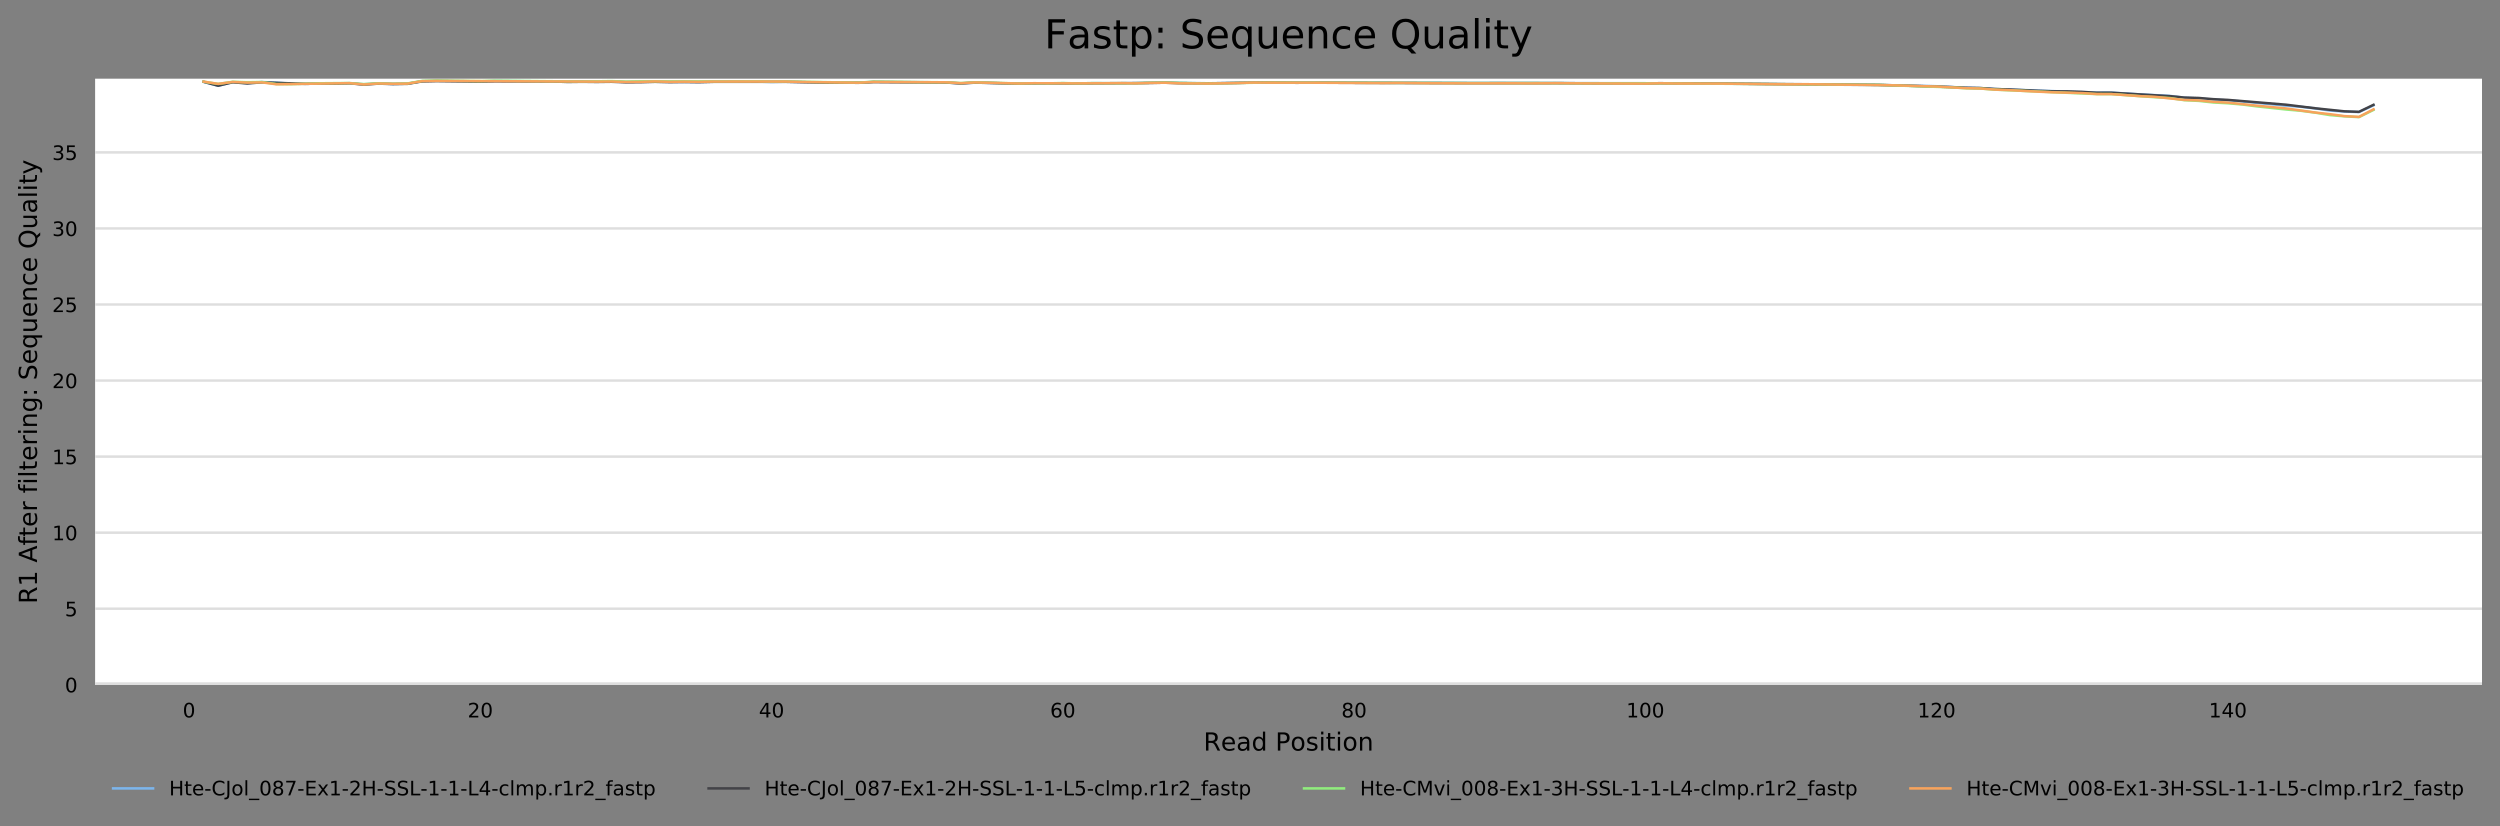 <?xml version="1.0" encoding="utf-8" standalone="no"?>
<!DOCTYPE svg PUBLIC "-//W3C//DTD SVG 1.1//EN"
  "http://www.w3.org/Graphics/SVG/1.1/DTD/svg11.dtd">
<!-- Created with matplotlib (https://matplotlib.org/) -->
<svg height="330.542pt" version="1.1" viewBox="0 0 1000.318 330.542" width="1000.318pt" xmlns="http://www.w3.org/2000/svg" xmlns:xlink="http://www.w3.org/1999/xlink">
 <rect x="0" y="0" width="1000.318" height="330.542" fill="#808080" stroke="none"/>
 <defs>
  <style type="text/css">
*{stroke-linecap:butt;stroke-linejoin:round;}
  </style>
 </defs>
 <g id="figure_1">
  <g id="axes_1">
   <g id="patch_1">
    <path d="M 38.058 273.99 
L 993.118 273.99 
L 993.118 31.483 
L 38.058 31.483 
z
" style="fill:#ffffff;"/>
   </g>
   <g id="matplotlib.axis_1">
    <g id="xtick_1">
     <g id="text_1">
      <!-- 0 -->
      <defs>
       <path d="M 31.781 66.406 
Q 24.172 66.406 20.328 58.906 
Q 16.5 51.422 16.5 36.375 
Q 16.5 21.391 20.328 13.891 
Q 24.172 6.391 31.781 6.391 
Q 39.453 6.391 43.281 13.891 
Q 47.125 21.391 47.125 36.375 
Q 47.125 51.422 43.281 58.906 
Q 39.453 66.406 31.781 66.406 
z
M 31.781 74.219 
Q 44.047 74.219 50.516 64.516 
Q 56.984 54.828 56.984 36.375 
Q 56.984 17.969 50.516 8.266 
Q 44.047 -1.422 31.781 -1.422 
Q 19.531 -1.422 13.062 8.266 
Q 6.594 17.969 6.594 36.375 
Q 6.594 54.828 13.062 64.516 
Q 19.531 74.219 31.781 74.219 
z
" id="DejaVuSans-48"/>
      </defs>
      <g transform="translate(73.098 287.069)scale(0.08 -0.08)">
       <use xlink:href="#DejaVuSans-48"/>
      </g>
     </g>
    </g>
    <g id="xtick_2">
     <g id="text_2">
      <!-- 20 -->
      <defs>
       <path d="M 19.188 8.297 
L 53.609 8.297 
L 53.609 0 
L 7.328 0 
L 7.328 8.297 
Q 12.938 14.109 22.625 23.891 
Q 32.328 33.688 34.812 36.531 
Q 39.547 41.844 41.422 45.531 
Q 43.312 49.219 43.312 52.781 
Q 43.312 58.594 39.234 62.25 
Q 35.156 65.922 28.609 65.922 
Q 23.969 65.922 18.812 64.312 
Q 13.672 62.703 7.812 59.422 
L 7.812 69.391 
Q 13.766 71.781 18.938 73 
Q 24.125 74.219 28.422 74.219 
Q 39.75 74.219 46.484 68.547 
Q 53.219 62.891 53.219 53.422 
Q 53.219 48.922 51.531 44.891 
Q 49.859 40.875 45.406 35.406 
Q 44.188 33.984 37.641 27.219 
Q 31.109 20.453 19.188 8.297 
z
" id="DejaVuSans-50"/>
      </defs>
      <g transform="translate(187.095 287.069)scale(0.08 -0.08)">
       <use xlink:href="#DejaVuSans-50"/>
       <use x="63.623" xlink:href="#DejaVuSans-48"/>
      </g>
     </g>
    </g>
    <g id="xtick_3">
     <g id="text_3">
      <!-- 40 -->
      <defs>
       <path d="M 37.797 64.312 
L 12.891 25.391 
L 37.797 25.391 
z
M 35.203 72.906 
L 47.609 72.906 
L 47.609 25.391 
L 58.016 25.391 
L 58.016 17.188 
L 47.609 17.188 
L 47.609 0 
L 37.797 0 
L 37.797 17.188 
L 4.891 17.188 
L 4.891 26.703 
z
" id="DejaVuSans-52"/>
      </defs>
      <g transform="translate(303.636 287.069)scale(0.08 -0.08)">
       <use xlink:href="#DejaVuSans-52"/>
       <use x="63.623" xlink:href="#DejaVuSans-48"/>
      </g>
     </g>
    </g>
    <g id="xtick_4">
     <g id="text_4">
      <!-- 60 -->
      <defs>
       <path d="M 33.016 40.375 
Q 26.375 40.375 22.484 35.828 
Q 18.609 31.297 18.609 23.391 
Q 18.609 15.531 22.484 10.953 
Q 26.375 6.391 33.016 6.391 
Q 39.656 6.391 43.531 10.953 
Q 47.406 15.531 47.406 23.391 
Q 47.406 31.297 43.531 35.828 
Q 39.656 40.375 33.016 40.375 
z
M 52.594 71.297 
L 52.594 62.312 
Q 48.875 64.062 45.094 64.984 
Q 41.312 65.922 37.594 65.922 
Q 27.828 65.922 22.672 59.328 
Q 17.531 52.734 16.797 39.406 
Q 19.672 43.656 24.016 45.922 
Q 28.375 48.188 33.594 48.188 
Q 44.578 48.188 50.953 41.516 
Q 57.328 34.859 57.328 23.391 
Q 57.328 12.156 50.688 5.359 
Q 44.047 -1.422 33.016 -1.422 
Q 20.359 -1.422 13.672 8.266 
Q 6.984 17.969 6.984 36.375 
Q 6.984 53.656 15.188 63.938 
Q 23.391 74.219 37.203 74.219 
Q 40.922 74.219 44.703 73.484 
Q 48.484 72.75 52.594 71.297 
z
" id="DejaVuSans-54"/>
      </defs>
      <g transform="translate(420.178 287.069)scale(0.08 -0.08)">
       <use xlink:href="#DejaVuSans-54"/>
       <use x="63.623" xlink:href="#DejaVuSans-48"/>
      </g>
     </g>
    </g>
    <g id="xtick_5">
     <g id="text_5">
      <!-- 80 -->
      <defs>
       <path d="M 31.781 34.625 
Q 24.75 34.625 20.719 30.859 
Q 16.703 27.094 16.703 20.516 
Q 16.703 13.922 20.719 10.156 
Q 24.75 6.391 31.781 6.391 
Q 38.812 6.391 42.859 10.172 
Q 46.922 13.969 46.922 20.516 
Q 46.922 27.094 42.891 30.859 
Q 38.875 34.625 31.781 34.625 
z
M 21.922 38.812 
Q 15.578 40.375 12.031 44.719 
Q 8.5 49.078 8.5 55.328 
Q 8.5 64.062 14.719 69.141 
Q 20.953 74.219 31.781 74.219 
Q 42.672 74.219 48.875 69.141 
Q 55.078 64.062 55.078 55.328 
Q 55.078 49.078 51.531 44.719 
Q 48 40.375 41.703 38.812 
Q 48.828 37.156 52.797 32.312 
Q 56.781 27.484 56.781 20.516 
Q 56.781 9.906 50.312 4.234 
Q 43.844 -1.422 31.781 -1.422 
Q 19.734 -1.422 13.25 4.234 
Q 6.781 9.906 6.781 20.516 
Q 6.781 27.484 10.781 32.312 
Q 14.797 37.156 21.922 38.812 
z
M 18.312 54.391 
Q 18.312 48.734 21.844 45.562 
Q 25.391 42.391 31.781 42.391 
Q 38.141 42.391 41.719 45.562 
Q 45.312 48.734 45.312 54.391 
Q 45.312 60.062 41.719 63.234 
Q 38.141 66.406 31.781 66.406 
Q 25.391 66.406 21.844 63.234 
Q 18.312 60.062 18.312 54.391 
z
" id="DejaVuSans-56"/>
      </defs>
      <g transform="translate(536.72 287.069)scale(0.08 -0.08)">
       <use xlink:href="#DejaVuSans-56"/>
       <use x="63.623" xlink:href="#DejaVuSans-48"/>
      </g>
     </g>
    </g>
    <g id="xtick_6">
     <g id="text_6">
      <!-- 100 -->
      <defs>
       <path d="M 12.406 8.297 
L 28.516 8.297 
L 28.516 63.922 
L 10.984 60.406 
L 10.984 69.391 
L 28.422 72.906 
L 38.281 72.906 
L 38.281 8.297 
L 54.391 8.297 
L 54.391 0 
L 12.406 0 
z
" id="DejaVuSans-49"/>
      </defs>
      <g transform="translate(650.717 287.069)scale(0.08 -0.08)">
       <use xlink:href="#DejaVuSans-49"/>
       <use x="63.623" xlink:href="#DejaVuSans-48"/>
       <use x="127.246" xlink:href="#DejaVuSans-48"/>
      </g>
     </g>
    </g>
    <g id="xtick_7">
     <g id="text_7">
      <!-- 120 -->
      <g transform="translate(767.259 287.069)scale(0.08 -0.08)">
       <use xlink:href="#DejaVuSans-49"/>
       <use x="63.623" xlink:href="#DejaVuSans-50"/>
       <use x="127.246" xlink:href="#DejaVuSans-48"/>
      </g>
     </g>
    </g>
    <g id="xtick_8">
     <g id="text_8">
      <!-- 140 -->
      <g transform="translate(883.8 287.069)scale(0.08 -0.08)">
       <use xlink:href="#DejaVuSans-49"/>
       <use x="63.623" xlink:href="#DejaVuSans-52"/>
       <use x="127.246" xlink:href="#DejaVuSans-48"/>
      </g>
     </g>
    </g>
    <g id="text_9">
     <!-- Read Position -->
     <defs>
      <path d="M 44.391 34.188 
Q 47.562 33.109 50.562 29.594 
Q 53.562 26.078 56.594 19.922 
L 66.609 0 
L 56 0 
L 46.688 18.703 
Q 43.062 26.031 39.672 28.422 
Q 36.281 30.812 30.422 30.812 
L 19.672 30.812 
L 19.672 0 
L 9.812 0 
L 9.812 72.906 
L 32.078 72.906 
Q 44.578 72.906 50.734 67.672 
Q 56.891 62.453 56.891 51.906 
Q 56.891 45.016 53.688 40.469 
Q 50.484 35.938 44.391 34.188 
z
M 19.672 64.797 
L 19.672 38.922 
L 32.078 38.922 
Q 39.203 38.922 42.844 42.219 
Q 46.484 45.516 46.484 51.906 
Q 46.484 58.297 42.844 61.547 
Q 39.203 64.797 32.078 64.797 
z
" id="DejaVuSans-82"/>
      <path d="M 56.203 29.594 
L 56.203 25.203 
L 14.891 25.203 
Q 15.484 15.922 20.484 11.062 
Q 25.484 6.203 34.422 6.203 
Q 39.594 6.203 44.453 7.469 
Q 49.312 8.734 54.109 11.281 
L 54.109 2.781 
Q 49.266 0.734 44.188 -0.344 
Q 39.109 -1.422 33.891 -1.422 
Q 20.797 -1.422 13.156 6.188 
Q 5.516 13.812 5.516 26.812 
Q 5.516 40.234 12.766 48.109 
Q 20.016 56 32.328 56 
Q 43.359 56 49.781 48.891 
Q 56.203 41.797 56.203 29.594 
z
M 47.219 32.234 
Q 47.125 39.594 43.094 43.984 
Q 39.062 48.391 32.422 48.391 
Q 24.906 48.391 20.391 44.141 
Q 15.875 39.891 15.188 32.172 
z
" id="DejaVuSans-101"/>
      <path d="M 34.281 27.484 
Q 23.391 27.484 19.188 25 
Q 14.984 22.516 14.984 16.5 
Q 14.984 11.719 18.141 8.906 
Q 21.297 6.109 26.703 6.109 
Q 34.188 6.109 38.703 11.406 
Q 43.219 16.703 43.219 25.484 
L 43.219 27.484 
z
M 52.203 31.203 
L 52.203 0 
L 43.219 0 
L 43.219 8.297 
Q 40.141 3.328 35.547 0.953 
Q 30.953 -1.422 24.312 -1.422 
Q 15.922 -1.422 10.953 3.297 
Q 6 8.016 6 15.922 
Q 6 25.141 12.172 29.828 
Q 18.359 34.516 30.609 34.516 
L 43.219 34.516 
L 43.219 35.406 
Q 43.219 41.609 39.141 45 
Q 35.062 48.391 27.688 48.391 
Q 23 48.391 18.547 47.266 
Q 14.109 46.141 10.016 43.891 
L 10.016 52.203 
Q 14.938 54.109 19.578 55.047 
Q 24.219 56 28.609 56 
Q 40.484 56 46.344 49.844 
Q 52.203 43.703 52.203 31.203 
z
" id="DejaVuSans-97"/>
      <path d="M 45.406 46.391 
L 45.406 75.984 
L 54.391 75.984 
L 54.391 0 
L 45.406 0 
L 45.406 8.203 
Q 42.578 3.328 38.25 0.953 
Q 33.938 -1.422 27.875 -1.422 
Q 17.969 -1.422 11.734 6.484 
Q 5.516 14.406 5.516 27.297 
Q 5.516 40.188 11.734 48.094 
Q 17.969 56 27.875 56 
Q 33.938 56 38.25 53.625 
Q 42.578 51.266 45.406 46.391 
z
M 14.797 27.297 
Q 14.797 17.391 18.875 11.75 
Q 22.953 6.109 30.078 6.109 
Q 37.203 6.109 41.297 11.75 
Q 45.406 17.391 45.406 27.297 
Q 45.406 37.203 41.297 42.844 
Q 37.203 48.484 30.078 48.484 
Q 22.953 48.484 18.875 42.844 
Q 14.797 37.203 14.797 27.297 
z
" id="DejaVuSans-100"/>
      <path id="DejaVuSans-32"/>
      <path d="M 19.672 64.797 
L 19.672 37.406 
L 32.078 37.406 
Q 38.969 37.406 42.719 40.969 
Q 46.484 44.531 46.484 51.125 
Q 46.484 57.672 42.719 61.234 
Q 38.969 64.797 32.078 64.797 
z
M 9.812 72.906 
L 32.078 72.906 
Q 44.344 72.906 50.609 67.359 
Q 56.891 61.812 56.891 51.125 
Q 56.891 40.328 50.609 34.812 
Q 44.344 29.297 32.078 29.297 
L 19.672 29.297 
L 19.672 0 
L 9.812 0 
z
" id="DejaVuSans-80"/>
      <path d="M 30.609 48.391 
Q 23.391 48.391 19.188 42.75 
Q 14.984 37.109 14.984 27.297 
Q 14.984 17.484 19.156 11.844 
Q 23.344 6.203 30.609 6.203 
Q 37.797 6.203 41.984 11.859 
Q 46.188 17.531 46.188 27.297 
Q 46.188 37.016 41.984 42.703 
Q 37.797 48.391 30.609 48.391 
z
M 30.609 56 
Q 42.328 56 49.016 48.375 
Q 55.719 40.766 55.719 27.297 
Q 55.719 13.875 49.016 6.219 
Q 42.328 -1.422 30.609 -1.422 
Q 18.844 -1.422 12.172 6.219 
Q 5.516 13.875 5.516 27.297 
Q 5.516 40.766 12.172 48.375 
Q 18.844 56 30.609 56 
z
" id="DejaVuSans-111"/>
      <path d="M 44.281 53.078 
L 44.281 44.578 
Q 40.484 46.531 36.375 47.5 
Q 32.281 48.484 27.875 48.484 
Q 21.188 48.484 17.844 46.438 
Q 14.5 44.391 14.5 40.281 
Q 14.5 37.156 16.891 35.375 
Q 19.281 33.594 26.516 31.984 
L 29.594 31.297 
Q 39.156 29.25 43.188 25.516 
Q 47.219 21.781 47.219 15.094 
Q 47.219 7.469 41.188 3.016 
Q 35.156 -1.422 24.609 -1.422 
Q 20.219 -1.422 15.453 -0.562 
Q 10.688 0.297 5.422 2 
L 5.422 11.281 
Q 10.406 8.688 15.234 7.391 
Q 20.062 6.109 24.812 6.109 
Q 31.156 6.109 34.562 8.281 
Q 37.984 10.453 37.984 14.406 
Q 37.984 18.062 35.516 20.016 
Q 33.062 21.969 24.703 23.781 
L 21.578 24.516 
Q 13.234 26.266 9.516 29.906 
Q 5.812 33.547 5.812 39.891 
Q 5.812 47.609 11.281 51.797 
Q 16.75 56 26.812 56 
Q 31.781 56 36.172 55.266 
Q 40.578 54.547 44.281 53.078 
z
" id="DejaVuSans-115"/>
      <path d="M 9.422 54.688 
L 18.406 54.688 
L 18.406 0 
L 9.422 0 
z
M 9.422 75.984 
L 18.406 75.984 
L 18.406 64.594 
L 9.422 64.594 
z
" id="DejaVuSans-105"/>
      <path d="M 18.312 70.219 
L 18.312 54.688 
L 36.812 54.688 
L 36.812 47.703 
L 18.312 47.703 
L 18.312 18.016 
Q 18.312 11.328 20.141 9.422 
Q 21.969 7.516 27.594 7.516 
L 36.812 7.516 
L 36.812 0 
L 27.594 0 
Q 17.188 0 13.234 3.875 
Q 9.281 7.766 9.281 18.016 
L 9.281 47.703 
L 2.688 47.703 
L 2.688 54.688 
L 9.281 54.688 
L 9.281 70.219 
z
" id="DejaVuSans-116"/>
      <path d="M 54.891 33.016 
L 54.891 0 
L 45.906 0 
L 45.906 32.719 
Q 45.906 40.484 42.875 44.328 
Q 39.844 48.188 33.797 48.188 
Q 26.516 48.188 22.312 43.547 
Q 18.109 38.922 18.109 30.906 
L 18.109 0 
L 9.078 0 
L 9.078 54.688 
L 18.109 54.688 
L 18.109 46.188 
Q 21.344 51.125 25.703 53.562 
Q 30.078 56 35.797 56 
Q 45.219 56 50.047 50.172 
Q 54.891 44.344 54.891 33.016 
z
" id="DejaVuSans-110"/>
     </defs>
     <g transform="translate(481.57 300.331)scale(0.1 -0.1)">
      <use xlink:href="#DejaVuSans-82"/>
      <use x="69.42" xlink:href="#DejaVuSans-101"/>
      <use x="130.943" xlink:href="#DejaVuSans-97"/>
      <use x="192.223" xlink:href="#DejaVuSans-100"/>
      <use x="255.699" xlink:href="#DejaVuSans-32"/>
      <use x="287.486" xlink:href="#DejaVuSans-80"/>
      <use x="347.742" xlink:href="#DejaVuSans-111"/>
      <use x="408.924" xlink:href="#DejaVuSans-115"/>
      <use x="461.023" xlink:href="#DejaVuSans-105"/>
      <use x="488.807" xlink:href="#DejaVuSans-116"/>
      <use x="528.016" xlink:href="#DejaVuSans-105"/>
      <use x="555.799" xlink:href="#DejaVuSans-111"/>
      <use x="616.98" xlink:href="#DejaVuSans-110"/>
     </g>
    </g>
   </g>
   <g id="matplotlib.axis_2">
    <g id="ytick_1">
     <g id="line2d_1">
      <path clip-path="url(#p36959de92a)" d="M 38.058 273.99 
L 993.118 273.99 
" style="fill:none;stroke:#dedede;stroke-linecap:square;"/>
     </g>
     <g id="text_10">
      <!-- 0 -->
      <g transform="translate(25.968 277.029)scale(0.08 -0.08)">
       <use xlink:href="#DejaVuSans-48"/>
      </g>
     </g>
    </g>
    <g id="ytick_2">
     <g id="line2d_2">
      <path clip-path="url(#p36959de92a)" d="M 38.058 243.56 
L 993.118 243.56 
" style="fill:none;stroke:#dedede;stroke-linecap:square;"/>
     </g>
     <g id="text_11">
      <!-- 5 -->
      <defs>
       <path d="M 10.797 72.906 
L 49.516 72.906 
L 49.516 64.594 
L 19.828 64.594 
L 19.828 46.734 
Q 21.969 47.469 24.109 47.828 
Q 26.266 48.188 28.422 48.188 
Q 40.625 48.188 47.75 41.5 
Q 54.891 34.812 54.891 23.391 
Q 54.891 11.625 47.562 5.094 
Q 40.234 -1.422 26.906 -1.422 
Q 22.312 -1.422 17.547 -0.641 
Q 12.797 0.141 7.719 1.703 
L 7.719 11.625 
Q 12.109 9.234 16.797 8.062 
Q 21.484 6.891 26.703 6.891 
Q 35.156 6.891 40.078 11.328 
Q 45.016 15.766 45.016 23.391 
Q 45.016 31 40.078 35.438 
Q 35.156 39.891 26.703 39.891 
Q 22.75 39.891 18.812 39.016 
Q 14.891 38.141 10.797 36.281 
z
" id="DejaVuSans-53"/>
      </defs>
      <g transform="translate(25.968 246.599)scale(0.08 -0.08)">
       <use xlink:href="#DejaVuSans-53"/>
      </g>
     </g>
    </g>
    <g id="ytick_3">
     <g id="line2d_3">
      <path clip-path="url(#p36959de92a)" d="M 38.058 213.129 
L 993.118 213.129 
" style="fill:none;stroke:#dedede;stroke-linecap:square;"/>
     </g>
     <g id="text_12">
      <!-- 10 -->
      <g transform="translate(20.878 216.169)scale(0.08 -0.08)">
       <use xlink:href="#DejaVuSans-49"/>
       <use x="63.623" xlink:href="#DejaVuSans-48"/>
      </g>
     </g>
    </g>
    <g id="ytick_4">
     <g id="line2d_4">
      <path clip-path="url(#p36959de92a)" d="M 38.058 182.699 
L 993.118 182.699 
" style="fill:none;stroke:#dedede;stroke-linecap:square;"/>
     </g>
     <g id="text_13">
      <!-- 15 -->
      <g transform="translate(20.878 185.738)scale(0.08 -0.08)">
       <use xlink:href="#DejaVuSans-49"/>
       <use x="63.623" xlink:href="#DejaVuSans-53"/>
      </g>
     </g>
    </g>
    <g id="ytick_5">
     <g id="line2d_5">
      <path clip-path="url(#p36959de92a)" d="M 38.058 152.269 
L 993.118 152.269 
" style="fill:none;stroke:#dedede;stroke-linecap:square;"/>
     </g>
     <g id="text_14">
      <!-- 20 -->
      <g transform="translate(20.878 155.308)scale(0.08 -0.08)">
       <use xlink:href="#DejaVuSans-50"/>
       <use x="63.623" xlink:href="#DejaVuSans-48"/>
      </g>
     </g>
    </g>
    <g id="ytick_6">
     <g id="line2d_6">
      <path clip-path="url(#p36959de92a)" d="M 38.058 121.838 
L 993.118 121.838 
" style="fill:none;stroke:#dedede;stroke-linecap:square;"/>
     </g>
     <g id="text_15">
      <!-- 25 -->
      <g transform="translate(20.878 124.878)scale(0.08 -0.08)">
       <use xlink:href="#DejaVuSans-50"/>
       <use x="63.623" xlink:href="#DejaVuSans-53"/>
      </g>
     </g>
    </g>
    <g id="ytick_7">
     <g id="line2d_7">
      <path clip-path="url(#p36959de92a)" d="M 38.058 91.408 
L 993.118 91.408 
" style="fill:none;stroke:#dedede;stroke-linecap:square;"/>
     </g>
     <g id="text_16">
      <!-- 30 -->
      <defs>
       <path d="M 40.578 39.312 
Q 47.656 37.797 51.625 33 
Q 55.609 28.219 55.609 21.188 
Q 55.609 10.406 48.188 4.484 
Q 40.766 -1.422 27.094 -1.422 
Q 22.516 -1.422 17.656 -0.516 
Q 12.797 0.391 7.625 2.203 
L 7.625 11.719 
Q 11.719 9.328 16.594 8.109 
Q 21.484 6.891 26.812 6.891 
Q 36.078 6.891 40.938 10.547 
Q 45.797 14.203 45.797 21.188 
Q 45.797 27.641 41.281 31.266 
Q 36.766 34.906 28.719 34.906 
L 20.219 34.906 
L 20.219 43.016 
L 29.109 43.016 
Q 36.375 43.016 40.234 45.922 
Q 44.094 48.828 44.094 54.297 
Q 44.094 59.906 40.109 62.906 
Q 36.141 65.922 28.719 65.922 
Q 24.656 65.922 20.016 65.031 
Q 15.375 64.156 9.812 62.312 
L 9.812 71.094 
Q 15.438 72.656 20.344 73.438 
Q 25.25 74.219 29.594 74.219 
Q 40.828 74.219 47.359 69.109 
Q 53.906 64.016 53.906 55.328 
Q 53.906 49.266 50.438 45.094 
Q 46.969 40.922 40.578 39.312 
z
" id="DejaVuSans-51"/>
      </defs>
      <g transform="translate(20.878 94.447)scale(0.08 -0.08)">
       <use xlink:href="#DejaVuSans-51"/>
       <use x="63.623" xlink:href="#DejaVuSans-48"/>
      </g>
     </g>
    </g>
    <g id="ytick_8">
     <g id="line2d_8">
      <path clip-path="url(#p36959de92a)" d="M 38.058 60.978 
L 993.118 60.978 
" style="fill:none;stroke:#dedede;stroke-linecap:square;"/>
     </g>
     <g id="text_17">
      <!-- 35 -->
      <g transform="translate(20.878 64.017)scale(0.08 -0.08)">
       <use xlink:href="#DejaVuSans-51"/>
       <use x="63.623" xlink:href="#DejaVuSans-53"/>
      </g>
     </g>
    </g>
    <g id="text_18">
     <!-- R1 After filtering: Sequence Quality -->
     <defs>
      <path d="M 34.188 63.188 
L 20.797 26.906 
L 47.609 26.906 
z
M 28.609 72.906 
L 39.797 72.906 
L 67.578 0 
L 57.328 0 
L 50.688 18.703 
L 17.828 18.703 
L 11.188 0 
L 0.781 0 
z
" id="DejaVuSans-65"/>
      <path d="M 37.109 75.984 
L 37.109 68.5 
L 28.516 68.5 
Q 23.688 68.5 21.797 66.547 
Q 19.922 64.594 19.922 59.516 
L 19.922 54.688 
L 34.719 54.688 
L 34.719 47.703 
L 19.922 47.703 
L 19.922 0 
L 10.891 0 
L 10.891 47.703 
L 2.297 47.703 
L 2.297 54.688 
L 10.891 54.688 
L 10.891 58.5 
Q 10.891 67.625 15.141 71.797 
Q 19.391 75.984 28.609 75.984 
z
" id="DejaVuSans-102"/>
      <path d="M 41.109 46.297 
Q 39.594 47.172 37.812 47.578 
Q 36.031 48 33.891 48 
Q 26.266 48 22.188 43.047 
Q 18.109 38.094 18.109 28.812 
L 18.109 0 
L 9.078 0 
L 9.078 54.688 
L 18.109 54.688 
L 18.109 46.188 
Q 20.953 51.172 25.484 53.578 
Q 30.031 56 36.531 56 
Q 37.453 56 38.578 55.875 
Q 39.703 55.766 41.062 55.516 
z
" id="DejaVuSans-114"/>
      <path d="M 9.422 75.984 
L 18.406 75.984 
L 18.406 0 
L 9.422 0 
z
" id="DejaVuSans-108"/>
      <path d="M 45.406 27.984 
Q 45.406 37.75 41.375 43.109 
Q 37.359 48.484 30.078 48.484 
Q 22.859 48.484 18.828 43.109 
Q 14.797 37.75 14.797 27.984 
Q 14.797 18.266 18.828 12.891 
Q 22.859 7.516 30.078 7.516 
Q 37.359 7.516 41.375 12.891 
Q 45.406 18.266 45.406 27.984 
z
M 54.391 6.781 
Q 54.391 -7.172 48.188 -13.984 
Q 42 -20.797 29.203 -20.797 
Q 24.469 -20.797 20.266 -20.094 
Q 16.062 -19.391 12.109 -17.922 
L 12.109 -9.188 
Q 16.062 -11.328 19.922 -12.344 
Q 23.781 -13.375 27.781 -13.375 
Q 36.625 -13.375 41.016 -8.766 
Q 45.406 -4.156 45.406 5.172 
L 45.406 9.625 
Q 42.625 4.781 38.281 2.391 
Q 33.938 0 27.875 0 
Q 17.828 0 11.672 7.656 
Q 5.516 15.328 5.516 27.984 
Q 5.516 40.672 11.672 48.328 
Q 17.828 56 27.875 56 
Q 33.938 56 38.281 53.609 
Q 42.625 51.219 45.406 46.391 
L 45.406 54.688 
L 54.391 54.688 
z
" id="DejaVuSans-103"/>
      <path d="M 11.719 12.406 
L 22.016 12.406 
L 22.016 0 
L 11.719 0 
z
M 11.719 51.703 
L 22.016 51.703 
L 22.016 39.312 
L 11.719 39.312 
z
" id="DejaVuSans-58"/>
      <path d="M 53.516 70.516 
L 53.516 60.891 
Q 47.906 63.578 42.922 64.891 
Q 37.938 66.219 33.297 66.219 
Q 25.25 66.219 20.875 63.094 
Q 16.5 59.969 16.5 54.203 
Q 16.5 49.359 19.406 46.891 
Q 22.312 44.438 30.422 42.922 
L 36.375 41.703 
Q 47.406 39.594 52.656 34.297 
Q 57.906 29 57.906 20.125 
Q 57.906 9.516 50.797 4.047 
Q 43.703 -1.422 29.984 -1.422 
Q 24.812 -1.422 18.969 -0.25 
Q 13.141 0.922 6.891 3.219 
L 6.891 13.375 
Q 12.891 10.016 18.656 8.297 
Q 24.422 6.594 29.984 6.594 
Q 38.422 6.594 43.016 9.906 
Q 47.609 13.234 47.609 19.391 
Q 47.609 24.75 44.312 27.781 
Q 41.016 30.812 33.5 32.328 
L 27.484 33.5 
Q 16.453 35.688 11.516 40.375 
Q 6.594 45.062 6.594 53.422 
Q 6.594 63.094 13.406 68.656 
Q 20.219 74.219 32.172 74.219 
Q 37.312 74.219 42.625 73.281 
Q 47.953 72.359 53.516 70.516 
z
" id="DejaVuSans-83"/>
      <path d="M 14.797 27.297 
Q 14.797 17.391 18.875 11.75 
Q 22.953 6.109 30.078 6.109 
Q 37.203 6.109 41.297 11.75 
Q 45.406 17.391 45.406 27.297 
Q 45.406 37.203 41.297 42.844 
Q 37.203 48.484 30.078 48.484 
Q 22.953 48.484 18.875 42.844 
Q 14.797 37.203 14.797 27.297 
z
M 45.406 8.203 
Q 42.578 3.328 38.25 0.953 
Q 33.938 -1.422 27.875 -1.422 
Q 17.969 -1.422 11.734 6.484 
Q 5.516 14.406 5.516 27.297 
Q 5.516 40.188 11.734 48.094 
Q 17.969 56 27.875 56 
Q 33.938 56 38.25 53.625 
Q 42.578 51.266 45.406 46.391 
L 45.406 54.688 
L 54.391 54.688 
L 54.391 -20.797 
L 45.406 -20.797 
z
" id="DejaVuSans-113"/>
      <path d="M 8.5 21.578 
L 8.5 54.688 
L 17.484 54.688 
L 17.484 21.922 
Q 17.484 14.156 20.5 10.266 
Q 23.531 6.391 29.594 6.391 
Q 36.859 6.391 41.078 11.031 
Q 45.312 15.672 45.312 23.688 
L 45.312 54.688 
L 54.297 54.688 
L 54.297 0 
L 45.312 0 
L 45.312 8.406 
Q 42.047 3.422 37.719 1 
Q 33.406 -1.422 27.688 -1.422 
Q 18.266 -1.422 13.375 4.438 
Q 8.5 10.297 8.5 21.578 
z
M 31.109 56 
z
" id="DejaVuSans-117"/>
      <path d="M 48.781 52.594 
L 48.781 44.188 
Q 44.969 46.297 41.141 47.344 
Q 37.312 48.391 33.406 48.391 
Q 24.656 48.391 19.812 42.844 
Q 14.984 37.312 14.984 27.297 
Q 14.984 17.281 19.812 11.734 
Q 24.656 6.203 33.406 6.203 
Q 37.312 6.203 41.141 7.25 
Q 44.969 8.297 48.781 10.406 
L 48.781 2.094 
Q 45.016 0.344 40.984 -0.531 
Q 36.969 -1.422 32.422 -1.422 
Q 20.062 -1.422 12.781 6.344 
Q 5.516 14.109 5.516 27.297 
Q 5.516 40.672 12.859 48.328 
Q 20.219 56 33.016 56 
Q 37.156 56 41.109 55.141 
Q 45.062 54.297 48.781 52.594 
z
" id="DejaVuSans-99"/>
      <path d="M 39.406 66.219 
Q 28.656 66.219 22.328 58.203 
Q 16.016 50.203 16.016 36.375 
Q 16.016 22.609 22.328 14.594 
Q 28.656 6.594 39.406 6.594 
Q 50.141 6.594 56.422 14.594 
Q 62.703 22.609 62.703 36.375 
Q 62.703 50.203 56.422 58.203 
Q 50.141 66.219 39.406 66.219 
z
M 53.219 1.312 
L 66.219 -12.891 
L 54.297 -12.891 
L 43.5 -1.219 
Q 41.891 -1.312 41.031 -1.359 
Q 40.188 -1.422 39.406 -1.422 
Q 24.031 -1.422 14.812 8.859 
Q 5.609 19.141 5.609 36.375 
Q 5.609 53.656 14.812 63.938 
Q 24.031 74.219 39.406 74.219 
Q 54.734 74.219 63.906 63.938 
Q 73.094 53.656 73.094 36.375 
Q 73.094 23.688 67.984 14.641 
Q 62.891 5.609 53.219 1.312 
z
" id="DejaVuSans-81"/>
      <path d="M 32.172 -5.078 
Q 28.375 -14.844 24.75 -17.812 
Q 21.141 -20.797 15.094 -20.797 
L 7.906 -20.797 
L 7.906 -13.281 
L 13.188 -13.281 
Q 16.891 -13.281 18.938 -11.516 
Q 21 -9.766 23.484 -3.219 
L 25.094 0.875 
L 2.984 54.688 
L 12.5 54.688 
L 29.594 11.922 
L 46.688 54.688 
L 56.203 54.688 
z
" id="DejaVuSans-121"/>
     </defs>
     <g transform="translate(14.798 241.596)rotate(-90)scale(0.1 -0.1)">
      <use xlink:href="#DejaVuSans-82"/>
      <use x="69.482" xlink:href="#DejaVuSans-49"/>
      <use x="133.105" xlink:href="#DejaVuSans-32"/>
      <use x="164.893" xlink:href="#DejaVuSans-65"/>
      <use x="233.254" xlink:href="#DejaVuSans-102"/>
      <use x="268.443" xlink:href="#DejaVuSans-116"/>
      <use x="307.652" xlink:href="#DejaVuSans-101"/>
      <use x="369.176" xlink:href="#DejaVuSans-114"/>
      <use x="410.289" xlink:href="#DejaVuSans-32"/>
      <use x="442.076" xlink:href="#DejaVuSans-102"/>
      <use x="477.281" xlink:href="#DejaVuSans-105"/>
      <use x="505.064" xlink:href="#DejaVuSans-108"/>
      <use x="532.848" xlink:href="#DejaVuSans-116"/>
      <use x="572.057" xlink:href="#DejaVuSans-101"/>
      <use x="633.58" xlink:href="#DejaVuSans-114"/>
      <use x="674.693" xlink:href="#DejaVuSans-105"/>
      <use x="702.477" xlink:href="#DejaVuSans-110"/>
      <use x="765.855" xlink:href="#DejaVuSans-103"/>
      <use x="829.332" xlink:href="#DejaVuSans-58"/>
      <use x="863.023" xlink:href="#DejaVuSans-32"/>
      <use x="894.811" xlink:href="#DejaVuSans-83"/>
      <use x="958.287" xlink:href="#DejaVuSans-101"/>
      <use x="1019.811" xlink:href="#DejaVuSans-113"/>
      <use x="1083.287" xlink:href="#DejaVuSans-117"/>
      <use x="1146.666" xlink:href="#DejaVuSans-101"/>
      <use x="1208.189" xlink:href="#DejaVuSans-110"/>
      <use x="1271.568" xlink:href="#DejaVuSans-99"/>
      <use x="1326.549" xlink:href="#DejaVuSans-101"/>
      <use x="1388.072" xlink:href="#DejaVuSans-32"/>
      <use x="1419.859" xlink:href="#DejaVuSans-81"/>
      <use x="1498.57" xlink:href="#DejaVuSans-117"/>
      <use x="1561.949" xlink:href="#DejaVuSans-97"/>
      <use x="1623.229" xlink:href="#DejaVuSans-108"/>
      <use x="1651.012" xlink:href="#DejaVuSans-105"/>
      <use x="1678.795" xlink:href="#DejaVuSans-116"/>
      <use x="1718.004" xlink:href="#DejaVuSans-121"/>
     </g>
    </g>
   </g>
   <g id="line2d_9">
    <path clip-path="url(#p36959de92a)" d="M 81.47 32.761 
L 87.297 34.326 
L 93.124 32.849 
L 98.951 33.262 
L 104.778 32.803 
L 110.605 33.079 
L 116.432 33.494 
L 122.26 33.554 
L 128.087 33.401 
L 133.914 33.404 
L 139.741 33.271 
L 145.568 33.712 
L 151.395 33.372 
L 157.222 33.617 
L 163.049 33.469 
L 168.876 32.478 
L 174.703 32.324 
L 192.185 32.558 
L 198.012 32.396 
L 238.801 32.682 
L 244.628 32.554 
L 250.456 32.81 
L 256.283 32.682 
L 279.591 32.825 
L 285.418 32.695 
L 302.899 32.65 
L 308.726 32.826 
L 314.554 32.718 
L 332.035 33.065 
L 337.862 33.018 
L 343.689 33.088 
L 349.516 32.732 
L 372.824 32.908 
L 378.652 33.02 
L 384.479 33.341 
L 390.306 33.012 
L 407.787 33.474 
L 413.614 33.341 
L 419.441 33.402 
L 425.268 33.283 
L 431.095 33.367 
L 436.922 33.264 
L 454.404 33.285 
L 460.231 33.114 
L 466.058 33.058 
L 483.539 33.317 
L 506.847 32.999 
L 530.156 33.071 
L 547.637 33.149 
L 570.945 33.15 
L 605.908 33.195 
L 617.562 33.222 
L 635.043 33.264 
L 670.006 33.313 
L 757.412 34.102 
L 769.067 34.32 
L 774.894 34.5 
L 786.548 35.101 
L 792.375 35.234 
L 798.202 35.607 
L 827.337 36.672 
L 838.992 37.064 
L 844.819 37.047 
L 856.473 37.769 
L 868.127 38.352 
L 873.954 39.105 
L 879.781 39.394 
L 885.608 39.86 
L 891.435 40.151 
L 897.263 40.606 
L 914.744 42.283 
L 920.571 42.728 
L 926.398 43.373 
L 932.225 44.237 
L 938.052 44.632 
L 943.879 44.839 
L 949.706 42.142 
L 949.706 42.142 
" style="fill:none;stroke:#7cb5ec;stroke-linecap:square;"/>
   </g>
   <g id="line2d_10">
    <path clip-path="url(#p36959de92a)" d="M 81.47 32.727 
L 87.297 34.293 
L 93.124 32.914 
L 98.951 33.403 
L 104.778 32.942 
L 122.26 33.551 
L 128.087 33.449 
L 133.914 33.458 
L 139.741 33.312 
L 145.568 33.866 
L 151.395 33.465 
L 157.222 33.636 
L 163.049 33.556 
L 168.876 32.569 
L 174.703 32.445 
L 192.185 32.646 
L 198.012 32.527 
L 221.32 32.609 
L 227.147 32.797 
L 232.974 32.729 
L 238.801 32.789 
L 244.628 32.718 
L 250.456 32.926 
L 256.283 32.899 
L 262.11 32.737 
L 267.937 32.872 
L 273.764 32.802 
L 279.591 32.874 
L 285.418 32.749 
L 314.554 32.746 
L 332.035 33.09 
L 343.689 33.129 
L 349.516 32.841 
L 378.652 33.032 
L 384.479 33.404 
L 390.306 33.06 
L 401.96 33.346 
L 407.787 33.483 
L 413.614 33.337 
L 431.095 33.375 
L 460.231 33.201 
L 466.058 33.091 
L 471.885 33.28 
L 483.539 33.347 
L 506.847 32.999 
L 518.502 33.126 
L 530.156 33.103 
L 541.81 33.149 
L 565.118 33.212 
L 588.427 33.275 
L 623.389 33.256 
L 640.871 33.362 
L 652.525 33.341 
L 658.352 33.438 
L 664.179 33.275 
L 670.006 33.375 
L 681.66 33.378 
L 739.931 33.851 
L 751.585 33.949 
L 780.721 34.84 
L 786.548 35.125 
L 792.375 35.224 
L 798.202 35.612 
L 804.029 35.808 
L 815.683 36.346 
L 821.51 36.534 
L 827.337 36.572 
L 833.165 36.766 
L 838.992 37.109 
L 844.819 37.098 
L 868.127 38.47 
L 873.954 39.029 
L 879.781 39.197 
L 885.608 39.675 
L 891.435 39.967 
L 914.744 41.891 
L 926.398 43.326 
L 938.052 44.54 
L 943.879 44.752 
L 949.706 41.936 
L 949.706 41.936 
" style="fill:none;stroke:#434348;stroke-linecap:square;"/>
   </g>
   <g id="line2d_11">
    <path clip-path="url(#p36959de92a)" d="M 81.47 32.69 
L 87.297 33.582 
L 93.124 32.717 
L 98.951 32.897 
L 104.778 32.809 
L 110.605 33.623 
L 116.432 33.678 
L 128.087 33.313 
L 139.741 33.217 
L 145.568 33.652 
L 151.395 33.308 
L 157.222 33.517 
L 163.049 33.383 
L 168.876 32.368 
L 174.703 32.216 
L 192.185 32.446 
L 198.012 32.282 
L 232.974 32.606 
L 244.628 32.446 
L 250.456 32.64 
L 256.283 32.539 
L 291.245 32.585 
L 302.899 32.525 
L 308.726 32.682 
L 314.554 32.602 
L 332.035 32.892 
L 343.689 33.056 
L 349.516 32.653 
L 361.17 32.757 
L 366.997 32.859 
L 378.652 32.912 
L 384.479 33.223 
L 390.306 32.934 
L 407.787 33.395 
L 413.614 33.303 
L 419.441 33.343 
L 425.268 33.228 
L 431.095 33.364 
L 436.922 33.261 
L 454.404 33.306 
L 460.231 33.117 
L 466.058 33.047 
L 483.539 33.408 
L 506.847 33.034 
L 582.6 33.216 
L 594.254 33.226 
L 617.562 33.245 
L 635.043 33.334 
L 664.179 33.341 
L 751.585 33.962 
L 780.721 34.955 
L 786.548 35.308 
L 792.375 35.425 
L 798.202 35.874 
L 827.337 37.145 
L 838.992 37.647 
L 844.819 37.642 
L 856.473 38.495 
L 862.3 38.913 
L 868.127 39.216 
L 873.954 40.084 
L 879.781 40.373 
L 885.608 41.012 
L 891.435 41.326 
L 897.263 41.822 
L 903.09 42.58 
L 914.744 43.822 
L 920.571 44.322 
L 926.398 45.084 
L 932.225 46.055 
L 938.052 46.55 
L 943.879 46.869 
L 949.706 43.987 
L 949.706 43.987 
" style="fill:none;stroke:#90ed7d;stroke-linecap:square;"/>
   </g>
   <g id="line2d_12">
    <path clip-path="url(#p36959de92a)" d="M 81.47 32.652 
L 87.297 33.551 
L 93.124 32.783 
L 98.951 33.048 
L 104.778 32.961 
L 110.605 33.732 
L 139.741 33.264 
L 145.568 33.8 
L 151.395 33.41 
L 157.222 33.524 
L 163.049 33.465 
L 168.876 32.461 
L 174.703 32.36 
L 238.801 32.662 
L 244.628 32.613 
L 250.456 32.801 
L 256.283 32.76 
L 262.11 32.575 
L 267.937 32.749 
L 273.764 32.679 
L 279.591 32.744 
L 285.418 32.631 
L 314.554 32.629 
L 320.381 32.788 
L 337.862 33.019 
L 343.689 33.09 
L 349.516 32.785 
L 378.652 32.928 
L 384.479 33.28 
L 390.306 32.982 
L 407.787 33.413 
L 413.614 33.294 
L 431.095 33.361 
L 448.577 33.262 
L 454.404 33.363 
L 460.231 33.165 
L 466.058 33.104 
L 471.885 33.321 
L 483.539 33.436 
L 495.193 33.228 
L 501.02 33.048 
L 512.675 33.091 
L 524.329 33.09 
L 553.464 33.24 
L 559.291 33.167 
L 570.945 33.294 
L 588.427 33.337 
L 605.908 33.315 
L 611.735 33.362 
L 623.389 33.284 
L 635.043 33.375 
L 658.352 33.47 
L 664.179 33.318 
L 670.006 33.415 
L 687.487 33.45 
L 699.141 33.57 
L 710.796 33.715 
L 716.623 33.755 
L 722.45 33.679 
L 757.412 34.133 
L 774.894 34.624 
L 786.548 35.286 
L 792.375 35.412 
L 798.202 35.856 
L 804.029 36.074 
L 815.683 36.694 
L 821.51 36.936 
L 833.165 37.233 
L 838.992 37.639 
L 844.819 37.658 
L 856.473 38.487 
L 862.3 38.743 
L 873.954 39.981 
L 879.781 40.182 
L 885.608 40.744 
L 891.435 41.06 
L 903.09 42.28 
L 914.744 43.384 
L 926.398 45.024 
L 932.225 45.673 
L 938.052 46.452 
L 943.879 46.769 
L 949.706 43.74 
L 949.706 43.74 
" style="fill:none;stroke:#f7a35c;stroke-linecap:square;"/>
   </g>
   <g id="line2d_13">
    <path clip-path="url(#p36959de92a)" d="M 38.058 273.99 
L 993.118 273.99 
" style="fill:none;stroke:#dedede;stroke-linecap:square;stroke-width:2;"/>
   </g>
   <g id="text_19">
    <!-- Fastp: Sequence Quality -->
    <defs>
     <path d="M 9.812 72.906 
L 51.703 72.906 
L 51.703 64.594 
L 19.672 64.594 
L 19.672 43.109 
L 48.578 43.109 
L 48.578 34.812 
L 19.672 34.812 
L 19.672 0 
L 9.812 0 
z
" id="DejaVuSans-70"/>
     <path d="M 18.109 8.203 
L 18.109 -20.797 
L 9.078 -20.797 
L 9.078 54.688 
L 18.109 54.688 
L 18.109 46.391 
Q 20.953 51.266 25.266 53.625 
Q 29.594 56 35.594 56 
Q 45.562 56 51.781 48.094 
Q 58.016 40.188 58.016 27.297 
Q 58.016 14.406 51.781 6.484 
Q 45.562 -1.422 35.594 -1.422 
Q 29.594 -1.422 25.266 0.953 
Q 20.953 3.328 18.109 8.203 
z
M 48.688 27.297 
Q 48.688 37.203 44.609 42.844 
Q 40.531 48.484 33.406 48.484 
Q 26.266 48.484 22.188 42.844 
Q 18.109 37.203 18.109 27.297 
Q 18.109 17.391 22.188 11.75 
Q 26.266 6.109 33.406 6.109 
Q 40.531 6.109 44.609 11.75 
Q 48.688 17.391 48.688 27.297 
z
" id="DejaVuSans-112"/>
    </defs>
    <g transform="translate(417.883 19.358)scale(0.16 -0.16)">
     <use xlink:href="#DejaVuSans-70"/>
     <use x="57.379" xlink:href="#DejaVuSans-97"/>
     <use x="118.658" xlink:href="#DejaVuSans-115"/>
     <use x="170.758" xlink:href="#DejaVuSans-116"/>
     <use x="209.967" xlink:href="#DejaVuSans-112"/>
     <use x="273.443" xlink:href="#DejaVuSans-58"/>
     <use x="307.135" xlink:href="#DejaVuSans-32"/>
     <use x="338.922" xlink:href="#DejaVuSans-83"/>
     <use x="402.398" xlink:href="#DejaVuSans-101"/>
     <use x="463.922" xlink:href="#DejaVuSans-113"/>
     <use x="527.398" xlink:href="#DejaVuSans-117"/>
     <use x="590.777" xlink:href="#DejaVuSans-101"/>
     <use x="652.301" xlink:href="#DejaVuSans-110"/>
     <use x="715.68" xlink:href="#DejaVuSans-99"/>
     <use x="770.66" xlink:href="#DejaVuSans-101"/>
     <use x="832.184" xlink:href="#DejaVuSans-32"/>
     <use x="863.971" xlink:href="#DejaVuSans-81"/>
     <use x="942.682" xlink:href="#DejaVuSans-117"/>
     <use x="1006.061" xlink:href="#DejaVuSans-97"/>
     <use x="1067.34" xlink:href="#DejaVuSans-108"/>
     <use x="1095.123" xlink:href="#DejaVuSans-105"/>
     <use x="1122.906" xlink:href="#DejaVuSans-116"/>
     <use x="1162.115" xlink:href="#DejaVuSans-121"/>
    </g>
   </g>
   <g id="legend_1">
    <g id="line2d_14">
     <path d="M 45.258 315.455 
L 61.258 315.455 
" style="fill:none;stroke:#7cb5ec;stroke-linecap:square;"/>
    </g>
    <g id="line2d_15"/>
    <g id="text_20">
     <!-- Hte-CJol_087-Ex1-2H-SSL-1-1-L4-clmp.r1r2_fastp -->
     <defs>
      <path d="M 9.812 72.906 
L 19.672 72.906 
L 19.672 43.016 
L 55.516 43.016 
L 55.516 72.906 
L 65.375 72.906 
L 65.375 0 
L 55.516 0 
L 55.516 34.719 
L 19.672 34.719 
L 19.672 0 
L 9.812 0 
z
" id="DejaVuSans-72"/>
      <path d="M 4.891 31.391 
L 31.203 31.391 
L 31.203 23.391 
L 4.891 23.391 
z
" id="DejaVuSans-45"/>
      <path d="M 64.406 67.281 
L 64.406 56.891 
Q 59.422 61.531 53.781 63.812 
Q 48.141 66.109 41.797 66.109 
Q 29.297 66.109 22.656 58.469 
Q 16.016 50.828 16.016 36.375 
Q 16.016 21.969 22.656 14.328 
Q 29.297 6.688 41.797 6.688 
Q 48.141 6.688 53.781 8.984 
Q 59.422 11.281 64.406 15.922 
L 64.406 5.609 
Q 59.234 2.094 53.438 0.328 
Q 47.656 -1.422 41.219 -1.422 
Q 24.656 -1.422 15.125 8.703 
Q 5.609 18.844 5.609 36.375 
Q 5.609 53.953 15.125 64.078 
Q 24.656 74.219 41.219 74.219 
Q 47.75 74.219 53.531 72.484 
Q 59.328 70.75 64.406 67.281 
z
" id="DejaVuSans-67"/>
      <path d="M 9.812 72.906 
L 19.672 72.906 
L 19.672 5.078 
Q 19.672 -8.109 14.672 -14.062 
Q 9.672 -20.016 -1.422 -20.016 
L -5.172 -20.016 
L -5.172 -11.719 
L -2.094 -11.719 
Q 4.438 -11.719 7.125 -8.047 
Q 9.812 -4.391 9.812 5.078 
z
" id="DejaVuSans-74"/>
      <path d="M 50.984 -16.609 
L 50.984 -23.578 
L -0.984 -23.578 
L -0.984 -16.609 
z
" id="DejaVuSans-95"/>
      <path d="M 8.203 72.906 
L 55.078 72.906 
L 55.078 68.703 
L 28.609 0 
L 18.312 0 
L 43.219 64.594 
L 8.203 64.594 
z
" id="DejaVuSans-55"/>
      <path d="M 9.812 72.906 
L 55.906 72.906 
L 55.906 64.594 
L 19.672 64.594 
L 19.672 43.016 
L 54.391 43.016 
L 54.391 34.719 
L 19.672 34.719 
L 19.672 8.297 
L 56.781 8.297 
L 56.781 0 
L 9.812 0 
z
" id="DejaVuSans-69"/>
      <path d="M 54.891 54.688 
L 35.109 28.078 
L 55.906 0 
L 45.312 0 
L 29.391 21.484 
L 13.484 0 
L 2.875 0 
L 24.125 28.609 
L 4.688 54.688 
L 15.281 54.688 
L 29.781 35.203 
L 44.281 54.688 
z
" id="DejaVuSans-120"/>
      <path d="M 9.812 72.906 
L 19.672 72.906 
L 19.672 8.297 
L 55.172 8.297 
L 55.172 0 
L 9.812 0 
z
" id="DejaVuSans-76"/>
      <path d="M 52 44.188 
Q 55.375 50.25 60.062 53.125 
Q 64.75 56 71.094 56 
Q 79.641 56 84.281 50.016 
Q 88.922 44.047 88.922 33.016 
L 88.922 0 
L 79.891 0 
L 79.891 32.719 
Q 79.891 40.578 77.094 44.375 
Q 74.312 48.188 68.609 48.188 
Q 61.625 48.188 57.562 43.547 
Q 53.516 38.922 53.516 30.906 
L 53.516 0 
L 44.484 0 
L 44.484 32.719 
Q 44.484 40.625 41.703 44.406 
Q 38.922 48.188 33.109 48.188 
Q 26.219 48.188 22.156 43.531 
Q 18.109 38.875 18.109 30.906 
L 18.109 0 
L 9.078 0 
L 9.078 54.688 
L 18.109 54.688 
L 18.109 46.188 
Q 21.188 51.219 25.484 53.609 
Q 29.781 56 35.688 56 
Q 41.656 56 45.828 52.969 
Q 50 49.953 52 44.188 
z
" id="DejaVuSans-109"/>
      <path d="M 10.688 12.406 
L 21 12.406 
L 21 0 
L 10.688 0 
z
" id="DejaVuSans-46"/>
     </defs>
     <g transform="translate(67.658 318.255)scale(0.08 -0.08)">
      <use xlink:href="#DejaVuSans-72"/>
      <use x="75.195" xlink:href="#DejaVuSans-116"/>
      <use x="114.404" xlink:href="#DejaVuSans-101"/>
      <use x="175.928" xlink:href="#DejaVuSans-45"/>
      <use x="212.012" xlink:href="#DejaVuSans-67"/>
      <use x="281.836" xlink:href="#DejaVuSans-74"/>
      <use x="311.328" xlink:href="#DejaVuSans-111"/>
      <use x="372.51" xlink:href="#DejaVuSans-108"/>
      <use x="400.293" xlink:href="#DejaVuSans-95"/>
      <use x="450.293" xlink:href="#DejaVuSans-48"/>
      <use x="513.916" xlink:href="#DejaVuSans-56"/>
      <use x="577.539" xlink:href="#DejaVuSans-55"/>
      <use x="641.162" xlink:href="#DejaVuSans-45"/>
      <use x="677.246" xlink:href="#DejaVuSans-69"/>
      <use x="740.43" xlink:href="#DejaVuSans-120"/>
      <use x="799.609" xlink:href="#DejaVuSans-49"/>
      <use x="863.232" xlink:href="#DejaVuSans-45"/>
      <use x="899.316" xlink:href="#DejaVuSans-50"/>
      <use x="962.939" xlink:href="#DejaVuSans-72"/>
      <use x="1038.135" xlink:href="#DejaVuSans-45"/>
      <use x="1074.219" xlink:href="#DejaVuSans-83"/>
      <use x="1137.695" xlink:href="#DejaVuSans-83"/>
      <use x="1201.172" xlink:href="#DejaVuSans-76"/>
      <use x="1256.869" xlink:href="#DejaVuSans-45"/>
      <use x="1292.953" xlink:href="#DejaVuSans-49"/>
      <use x="1356.576" xlink:href="#DejaVuSans-45"/>
      <use x="1392.66" xlink:href="#DejaVuSans-49"/>
      <use x="1456.283" xlink:href="#DejaVuSans-45"/>
      <use x="1492.367" xlink:href="#DejaVuSans-76"/>
      <use x="1548.08" xlink:href="#DejaVuSans-52"/>
      <use x="1611.703" xlink:href="#DejaVuSans-45"/>
      <use x="1647.787" xlink:href="#DejaVuSans-99"/>
      <use x="1702.768" xlink:href="#DejaVuSans-108"/>
      <use x="1730.551" xlink:href="#DejaVuSans-109"/>
      <use x="1827.963" xlink:href="#DejaVuSans-112"/>
      <use x="1891.439" xlink:href="#DejaVuSans-46"/>
      <use x="1923.227" xlink:href="#DejaVuSans-114"/>
      <use x="1964.34" xlink:href="#DejaVuSans-49"/>
      <use x="2027.963" xlink:href="#DejaVuSans-114"/>
      <use x="2069.076" xlink:href="#DejaVuSans-50"/>
      <use x="2132.699" xlink:href="#DejaVuSans-95"/>
      <use x="2182.699" xlink:href="#DejaVuSans-102"/>
      <use x="2217.904" xlink:href="#DejaVuSans-97"/>
      <use x="2279.184" xlink:href="#DejaVuSans-115"/>
      <use x="2331.283" xlink:href="#DejaVuSans-116"/>
      <use x="2370.492" xlink:href="#DejaVuSans-112"/>
     </g>
    </g>
    <g id="line2d_16">
     <path d="M 283.516 315.455 
L 299.516 315.455 
" style="fill:none;stroke:#434348;stroke-linecap:square;"/>
    </g>
    <g id="line2d_17"/>
    <g id="text_21">
     <!-- Hte-CJol_087-Ex1-2H-SSL-1-1-L5-clmp.r1r2_fastp -->
     <g transform="translate(305.916 318.255)scale(0.08 -0.08)">
      <use xlink:href="#DejaVuSans-72"/>
      <use x="75.195" xlink:href="#DejaVuSans-116"/>
      <use x="114.404" xlink:href="#DejaVuSans-101"/>
      <use x="175.928" xlink:href="#DejaVuSans-45"/>
      <use x="212.012" xlink:href="#DejaVuSans-67"/>
      <use x="281.836" xlink:href="#DejaVuSans-74"/>
      <use x="311.328" xlink:href="#DejaVuSans-111"/>
      <use x="372.51" xlink:href="#DejaVuSans-108"/>
      <use x="400.293" xlink:href="#DejaVuSans-95"/>
      <use x="450.293" xlink:href="#DejaVuSans-48"/>
      <use x="513.916" xlink:href="#DejaVuSans-56"/>
      <use x="577.539" xlink:href="#DejaVuSans-55"/>
      <use x="641.162" xlink:href="#DejaVuSans-45"/>
      <use x="677.246" xlink:href="#DejaVuSans-69"/>
      <use x="740.43" xlink:href="#DejaVuSans-120"/>
      <use x="799.609" xlink:href="#DejaVuSans-49"/>
      <use x="863.232" xlink:href="#DejaVuSans-45"/>
      <use x="899.316" xlink:href="#DejaVuSans-50"/>
      <use x="962.939" xlink:href="#DejaVuSans-72"/>
      <use x="1038.135" xlink:href="#DejaVuSans-45"/>
      <use x="1074.219" xlink:href="#DejaVuSans-83"/>
      <use x="1137.695" xlink:href="#DejaVuSans-83"/>
      <use x="1201.172" xlink:href="#DejaVuSans-76"/>
      <use x="1256.869" xlink:href="#DejaVuSans-45"/>
      <use x="1292.953" xlink:href="#DejaVuSans-49"/>
      <use x="1356.576" xlink:href="#DejaVuSans-45"/>
      <use x="1392.66" xlink:href="#DejaVuSans-49"/>
      <use x="1456.283" xlink:href="#DejaVuSans-45"/>
      <use x="1492.367" xlink:href="#DejaVuSans-76"/>
      <use x="1548.08" xlink:href="#DejaVuSans-53"/>
      <use x="1611.703" xlink:href="#DejaVuSans-45"/>
      <use x="1647.787" xlink:href="#DejaVuSans-99"/>
      <use x="1702.768" xlink:href="#DejaVuSans-108"/>
      <use x="1730.551" xlink:href="#DejaVuSans-109"/>
      <use x="1827.963" xlink:href="#DejaVuSans-112"/>
      <use x="1891.439" xlink:href="#DejaVuSans-46"/>
      <use x="1923.227" xlink:href="#DejaVuSans-114"/>
      <use x="1964.34" xlink:href="#DejaVuSans-49"/>
      <use x="2027.963" xlink:href="#DejaVuSans-114"/>
      <use x="2069.076" xlink:href="#DejaVuSans-50"/>
      <use x="2132.699" xlink:href="#DejaVuSans-95"/>
      <use x="2182.699" xlink:href="#DejaVuSans-102"/>
      <use x="2217.904" xlink:href="#DejaVuSans-97"/>
      <use x="2279.184" xlink:href="#DejaVuSans-115"/>
      <use x="2331.283" xlink:href="#DejaVuSans-116"/>
      <use x="2370.492" xlink:href="#DejaVuSans-112"/>
     </g>
    </g>
    <g id="line2d_18">
     <path d="M 521.775 315.455 
L 537.775 315.455 
" style="fill:none;stroke:#90ed7d;stroke-linecap:square;"/>
    </g>
    <g id="line2d_19"/>
    <g id="text_22">
     <!-- Hte-CMvi_008-Ex1-3H-SSL-1-1-L4-clmp.r1r2_fastp -->
     <defs>
      <path d="M 9.812 72.906 
L 24.516 72.906 
L 43.109 23.297 
L 61.812 72.906 
L 76.516 72.906 
L 76.516 0 
L 66.891 0 
L 66.891 64.016 
L 48.094 14.016 
L 38.188 14.016 
L 19.391 64.016 
L 19.391 0 
L 9.812 0 
z
" id="DejaVuSans-77"/>
      <path d="M 2.984 54.688 
L 12.5 54.688 
L 29.594 8.797 
L 46.688 54.688 
L 56.203 54.688 
L 35.688 0 
L 23.484 0 
z
" id="DejaVuSans-118"/>
     </defs>
     <g transform="translate(544.175 318.255)scale(0.08 -0.08)">
      <use xlink:href="#DejaVuSans-72"/>
      <use x="75.195" xlink:href="#DejaVuSans-116"/>
      <use x="114.404" xlink:href="#DejaVuSans-101"/>
      <use x="175.928" xlink:href="#DejaVuSans-45"/>
      <use x="212.012" xlink:href="#DejaVuSans-67"/>
      <use x="281.836" xlink:href="#DejaVuSans-77"/>
      <use x="368.115" xlink:href="#DejaVuSans-118"/>
      <use x="427.295" xlink:href="#DejaVuSans-105"/>
      <use x="455.078" xlink:href="#DejaVuSans-95"/>
      <use x="505.078" xlink:href="#DejaVuSans-48"/>
      <use x="568.701" xlink:href="#DejaVuSans-48"/>
      <use x="632.324" xlink:href="#DejaVuSans-56"/>
      <use x="695.947" xlink:href="#DejaVuSans-45"/>
      <use x="732.031" xlink:href="#DejaVuSans-69"/>
      <use x="795.215" xlink:href="#DejaVuSans-120"/>
      <use x="854.395" xlink:href="#DejaVuSans-49"/>
      <use x="918.018" xlink:href="#DejaVuSans-45"/>
      <use x="954.102" xlink:href="#DejaVuSans-51"/>
      <use x="1017.725" xlink:href="#DejaVuSans-72"/>
      <use x="1092.92" xlink:href="#DejaVuSans-45"/>
      <use x="1129.004" xlink:href="#DejaVuSans-83"/>
      <use x="1192.48" xlink:href="#DejaVuSans-83"/>
      <use x="1255.957" xlink:href="#DejaVuSans-76"/>
      <use x="1311.654" xlink:href="#DejaVuSans-45"/>
      <use x="1347.738" xlink:href="#DejaVuSans-49"/>
      <use x="1411.361" xlink:href="#DejaVuSans-45"/>
      <use x="1447.445" xlink:href="#DejaVuSans-49"/>
      <use x="1511.068" xlink:href="#DejaVuSans-45"/>
      <use x="1547.152" xlink:href="#DejaVuSans-76"/>
      <use x="1602.865" xlink:href="#DejaVuSans-52"/>
      <use x="1666.488" xlink:href="#DejaVuSans-45"/>
      <use x="1702.572" xlink:href="#DejaVuSans-99"/>
      <use x="1757.553" xlink:href="#DejaVuSans-108"/>
      <use x="1785.336" xlink:href="#DejaVuSans-109"/>
      <use x="1882.748" xlink:href="#DejaVuSans-112"/>
      <use x="1946.225" xlink:href="#DejaVuSans-46"/>
      <use x="1978.012" xlink:href="#DejaVuSans-114"/>
      <use x="2019.125" xlink:href="#DejaVuSans-49"/>
      <use x="2082.748" xlink:href="#DejaVuSans-114"/>
      <use x="2123.861" xlink:href="#DejaVuSans-50"/>
      <use x="2187.484" xlink:href="#DejaVuSans-95"/>
      <use x="2237.484" xlink:href="#DejaVuSans-102"/>
      <use x="2272.689" xlink:href="#DejaVuSans-97"/>
      <use x="2333.969" xlink:href="#DejaVuSans-115"/>
      <use x="2386.068" xlink:href="#DejaVuSans-116"/>
      <use x="2425.277" xlink:href="#DejaVuSans-112"/>
     </g>
    </g>
    <g id="line2d_20">
     <path d="M 764.416 315.455 
L 780.416 315.455 
" style="fill:none;stroke:#f7a35c;stroke-linecap:square;"/>
    </g>
    <g id="line2d_21"/>
    <g id="text_23">
     <!-- Hte-CMvi_008-Ex1-3H-SSL-1-1-L5-clmp.r1r2_fastp -->
     <g transform="translate(786.816 318.255)scale(0.08 -0.08)">
      <use xlink:href="#DejaVuSans-72"/>
      <use x="75.195" xlink:href="#DejaVuSans-116"/>
      <use x="114.404" xlink:href="#DejaVuSans-101"/>
      <use x="175.928" xlink:href="#DejaVuSans-45"/>
      <use x="212.012" xlink:href="#DejaVuSans-67"/>
      <use x="281.836" xlink:href="#DejaVuSans-77"/>
      <use x="368.115" xlink:href="#DejaVuSans-118"/>
      <use x="427.295" xlink:href="#DejaVuSans-105"/>
      <use x="455.078" xlink:href="#DejaVuSans-95"/>
      <use x="505.078" xlink:href="#DejaVuSans-48"/>
      <use x="568.701" xlink:href="#DejaVuSans-48"/>
      <use x="632.324" xlink:href="#DejaVuSans-56"/>
      <use x="695.947" xlink:href="#DejaVuSans-45"/>
      <use x="732.031" xlink:href="#DejaVuSans-69"/>
      <use x="795.215" xlink:href="#DejaVuSans-120"/>
      <use x="854.395" xlink:href="#DejaVuSans-49"/>
      <use x="918.018" xlink:href="#DejaVuSans-45"/>
      <use x="954.102" xlink:href="#DejaVuSans-51"/>
      <use x="1017.725" xlink:href="#DejaVuSans-72"/>
      <use x="1092.92" xlink:href="#DejaVuSans-45"/>
      <use x="1129.004" xlink:href="#DejaVuSans-83"/>
      <use x="1192.48" xlink:href="#DejaVuSans-83"/>
      <use x="1255.957" xlink:href="#DejaVuSans-76"/>
      <use x="1311.654" xlink:href="#DejaVuSans-45"/>
      <use x="1347.738" xlink:href="#DejaVuSans-49"/>
      <use x="1411.361" xlink:href="#DejaVuSans-45"/>
      <use x="1447.445" xlink:href="#DejaVuSans-49"/>
      <use x="1511.068" xlink:href="#DejaVuSans-45"/>
      <use x="1547.152" xlink:href="#DejaVuSans-76"/>
      <use x="1602.865" xlink:href="#DejaVuSans-53"/>
      <use x="1666.488" xlink:href="#DejaVuSans-45"/>
      <use x="1702.572" xlink:href="#DejaVuSans-99"/>
      <use x="1757.553" xlink:href="#DejaVuSans-108"/>
      <use x="1785.336" xlink:href="#DejaVuSans-109"/>
      <use x="1882.748" xlink:href="#DejaVuSans-112"/>
      <use x="1946.225" xlink:href="#DejaVuSans-46"/>
      <use x="1978.012" xlink:href="#DejaVuSans-114"/>
      <use x="2019.125" xlink:href="#DejaVuSans-49"/>
      <use x="2082.748" xlink:href="#DejaVuSans-114"/>
      <use x="2123.861" xlink:href="#DejaVuSans-50"/>
      <use x="2187.484" xlink:href="#DejaVuSans-95"/>
      <use x="2237.484" xlink:href="#DejaVuSans-102"/>
      <use x="2272.689" xlink:href="#DejaVuSans-97"/>
      <use x="2333.969" xlink:href="#DejaVuSans-115"/>
      <use x="2386.068" xlink:href="#DejaVuSans-116"/>
      <use x="2425.277" xlink:href="#DejaVuSans-112"/>
     </g>
    </g>
   </g>
  </g>
 </g>
 <defs>
  <clipPath id="p36959de92a">
   <rect height="242.507" width="955.06" x="38.058" y="31.483"/>
  </clipPath>
 </defs>
</svg>
